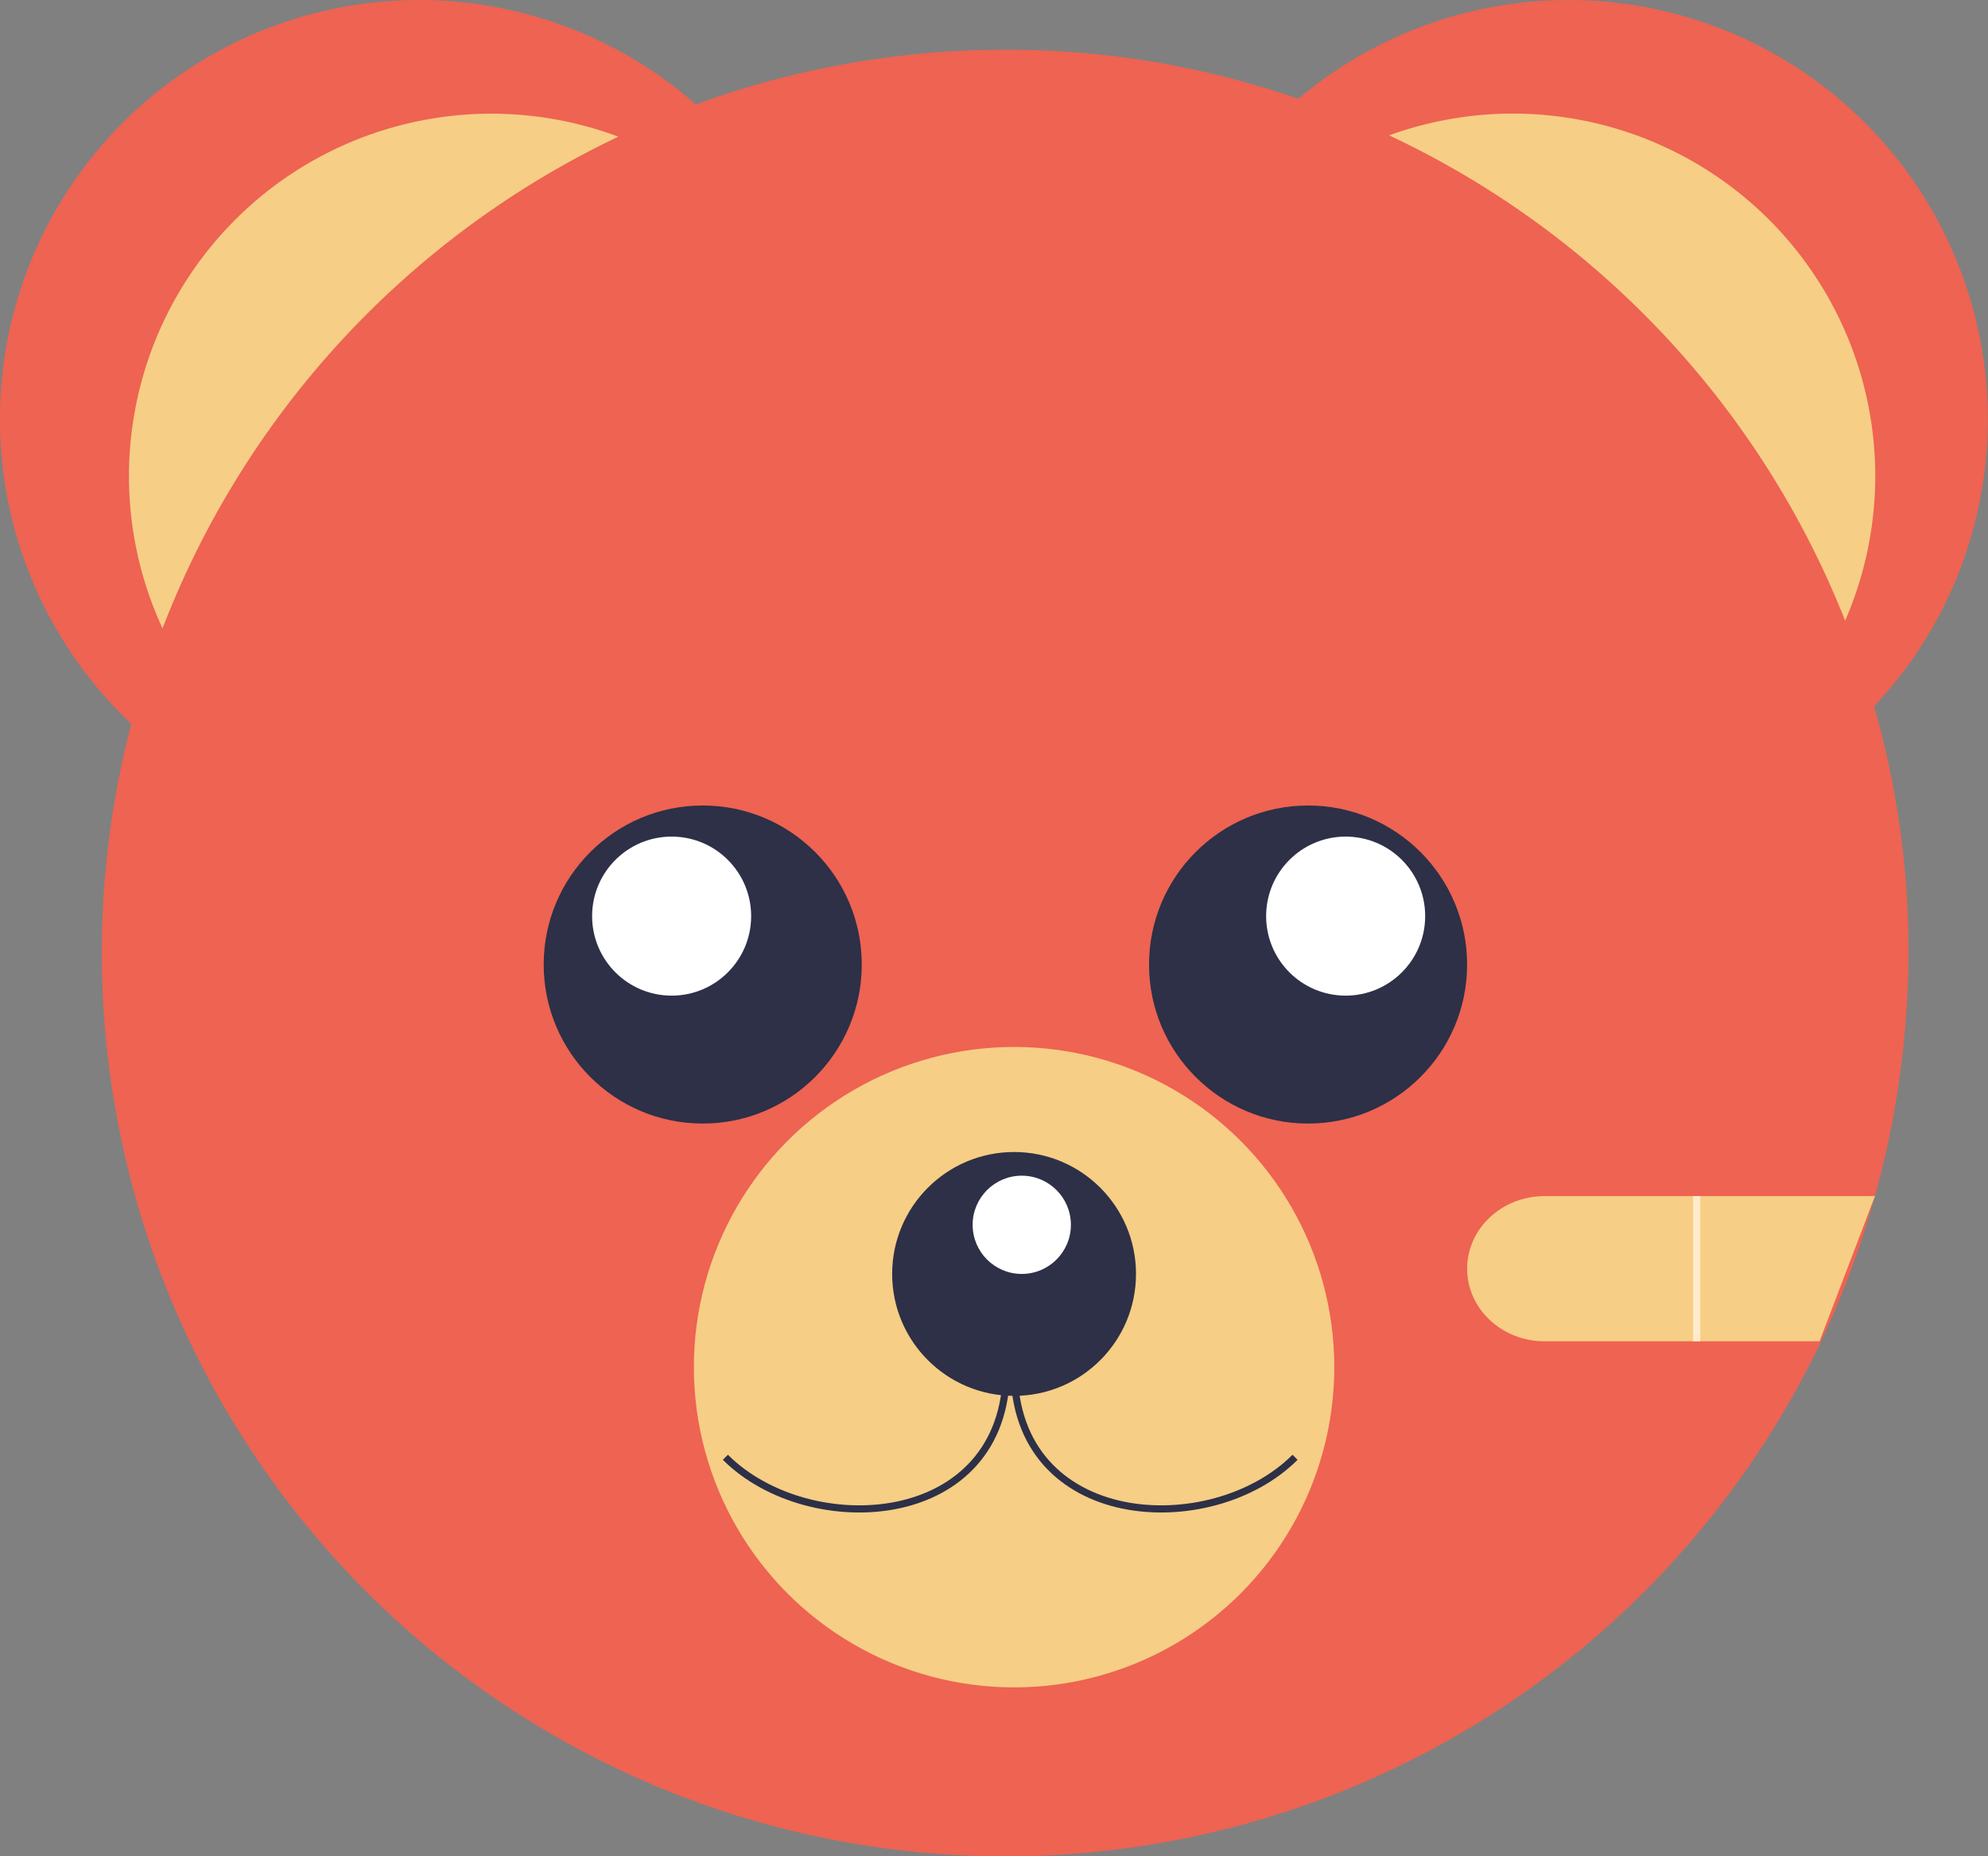<svg xmlns="http://www.w3.org/2000/svg" width="278" height="259.583" viewBox="0 0 278 259.583"><rect x="0" y="0" width="278" height="259.583" fill="#808080" stroke="none"/><defs><style>.a{fill:#ee6352;}.b{fill:#2d3047;}.c{fill:#fff;}.d{fill:#f6ce85;}.e,.f{fill:none;stroke-miterlimit:10;}.e{stroke:#2d3047;fill-rule:evenodd;}.f{stroke:#ffebcc;}</style></defs><g transform="translate(51.554 56.941)"><g transform="translate(-51.554 -56.941)"><path class="a" d="M429.587,491.261a58.624,58.624,0,0,0-80.528-84.949l-.015-.007a123.922,123.922,0,0,0-40.931-6.855,125.858,125.858,0,0,0-43.263,7.632l-.029.015a58.611,58.611,0,0,0-78.945,86.628l-.015.037a126.351,126.351,0,0,0,236.314,86.3A128.963,128.963,0,0,0,434.4,525.733a124.363,124.363,0,0,0-4.81-34.458Z" transform="translate(-167.511 -392.492)"/><g transform="translate(76.03 112.639)"><circle class="b" cx="22.239" cy="22.239" r="22.239"/><circle class="b" cx="22.239" cy="22.239" r="22.239" transform="translate(84.651)"/><circle class="c" cx="11.12" cy="11.12" r="11.12" transform="translate(6.77 4.35)"/><circle class="c" cx="11.12" cy="11.12" r="11.12" transform="translate(101.025 4.35)"/><circle class="d" cx="44.778" cy="44.778" r="44.778" transform="translate(21 33.767)"/><g transform="translate(25.407 48.457)"><circle class="b" cx="17.05" cy="17.05" r="17.05" transform="translate(23.321)"/><g transform="translate(0 30.379)"><path class="e" d="M181.347,430.918c11.738,11.738,39.3,10.205,39.3-12.309" transform="translate(-181.347 -418.609)"/></g><g transform="translate(40.374 30.379)"><path class="e" d="M226.143,430.918c-11.738,11.738-39.289,10.205-39.289-12.309" transform="translate(-186.854 -418.609)"/></g><circle class="c" cx="6.87" cy="6.87" r="6.87" transform="translate(34.576 3.31)"/></g></g><path class="d" d="M244.777,435.614H206.338c-5.99,0-10.843-4.545-10.843-10.154h0c0-5.608,4.853-10.154,10.843-10.154h46.188Z" transform="translate(9.667 -248.047)"/><path class="d" d="M238.41,397.885a50.678,50.678,0,0,0-63.747,68.761A126.333,126.333,0,0,1,238.41,397.885Z" transform="translate(-151.936 -378.772)"/><path class="d" d="M257.776,465.569A50.683,50.683,0,0,0,194.007,397.7,126.215,126.215,0,0,1,257.776,465.569Z" transform="translate(0.246 -378.772)"/><line class="f" y2="20.302" transform="translate(237.265 167.263)"/></g></g></svg>